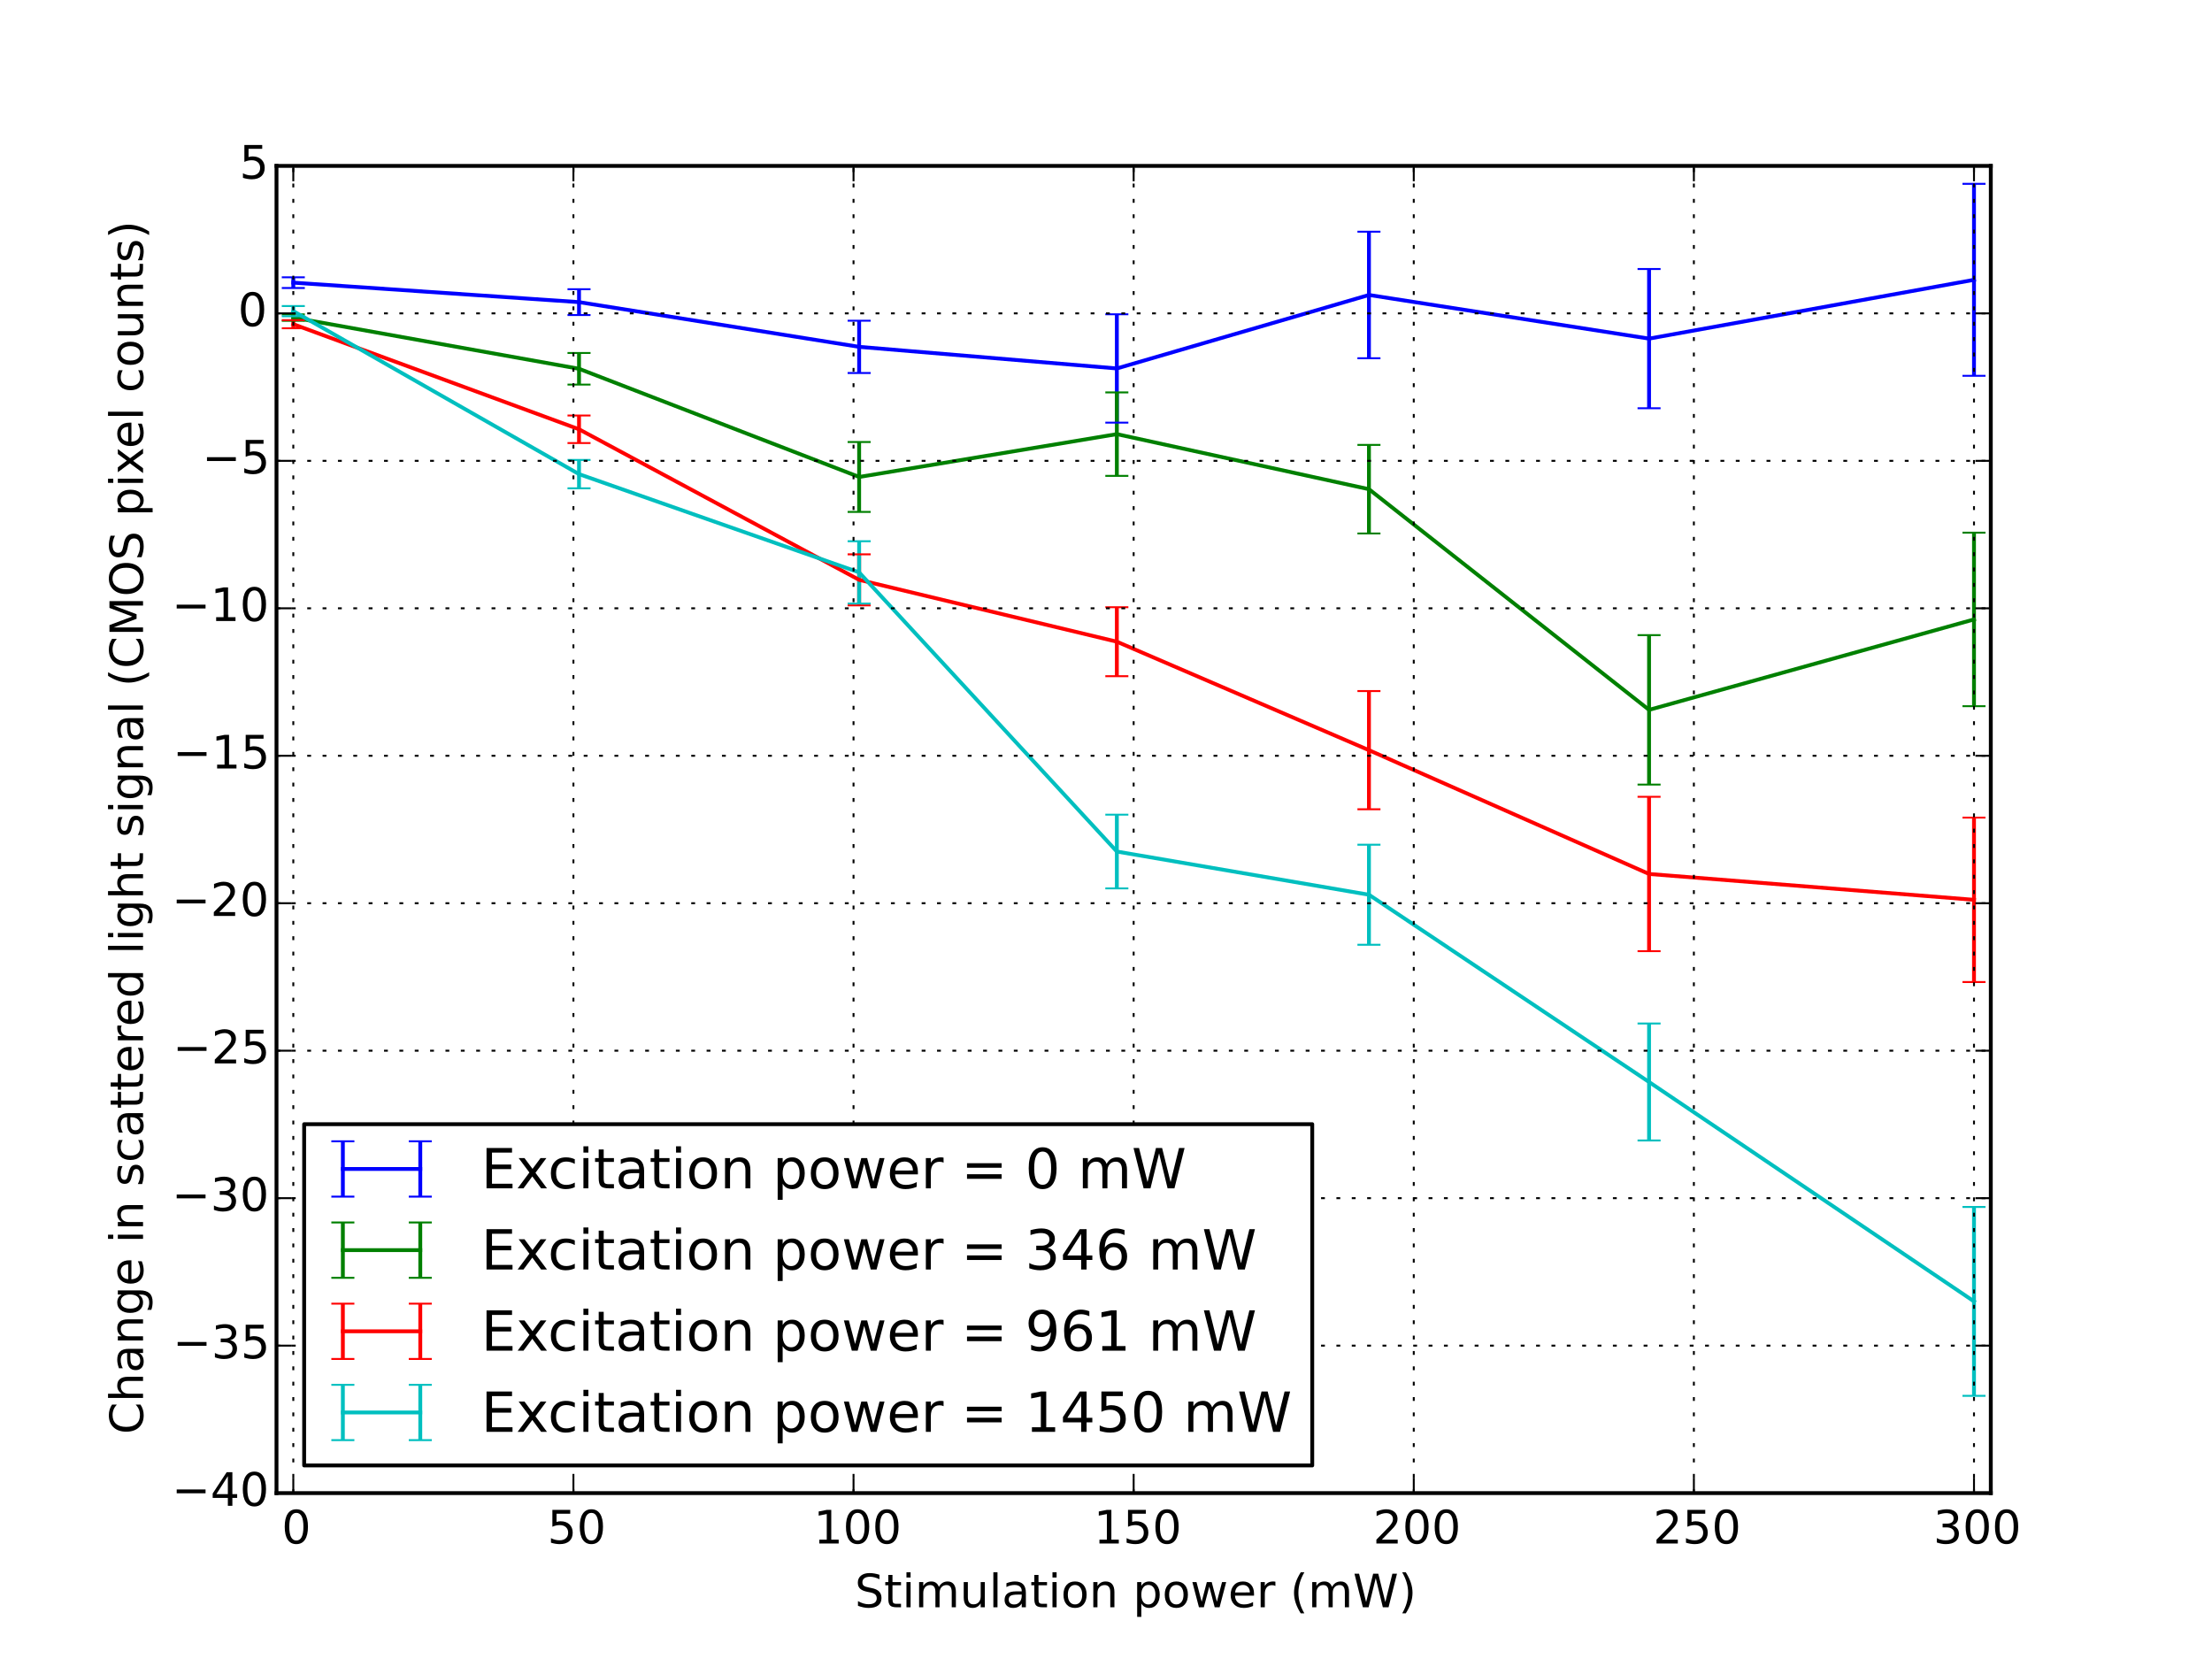 <?xml version="1.0" encoding="utf-8" standalone="no"?>
<!DOCTYPE svg PUBLIC "-//W3C//DTD SVG 1.1//EN"
  "http://www.w3.org/Graphics/SVG/1.1/DTD/svg11.dtd">
<!-- Created with matplotlib (http://matplotlib.org/) -->
<svg height="432pt" version="1.1" viewBox="0 0 576 432" width="576pt" xmlns="http://www.w3.org/2000/svg" xmlns:xlink="http://www.w3.org/1999/xlink">
 <defs>
  <style type="text/css">
*{stroke-linecap:butt;stroke-linejoin:round;}
  </style>
 </defs>
 <g id="figure_1">
  <g id="patch_1">
   <path d="
M0 432
L576 432
L576 0
L0 0
z
" style="fill:#ffffff;"/>
  </g>
  <g id="axes_1">
   <g id="patch_2">
    <path d="
M72 388.8
L518.4 388.8
L518.4 43.2
L72 43.2
z
" style="fill:#ffffff;"/>
   </g>
   <g id="LineCollection_1">
    <path clip-path="url(#p7ff5b81e1d)" d="
M76.376 74.998
L76.376 72.204" style="fill:none;stroke:#0000ff;"/>
    <path clip-path="url(#p7ff5b81e1d)" d="
M150.776 82.04
L150.776 75.311" style="fill:none;stroke:#0000ff;"/>
    <path clip-path="url(#p7ff5b81e1d)" d="
M223.718 97.126
L223.718 83.512" style="fill:none;stroke:#0000ff;"/>
    <path clip-path="url(#p7ff5b81e1d)" d="
M290.824 110.056
L290.824 81.835" style="fill:none;stroke:#0000ff;"/>
    <path clip-path="url(#p7ff5b81e1d)" d="
M356.471 93.286
L356.471 60.335" style="fill:none;stroke:#0000ff;"/>
    <path clip-path="url(#p7ff5b81e1d)" d="
M429.412 106.305
L429.412 70.049" style="fill:none;stroke:#0000ff;"/>
    <path clip-path="url(#p7ff5b81e1d)" d="
M514.024 97.858
L514.024 47.872" style="fill:none;stroke:#0000ff;"/>
   </g>
   <g id="LineCollection_2">
    <path clip-path="url(#p7ff5b81e1d)" d="
M76.376 83.54
L76.376 81.863" style="fill:none;stroke:#008000;"/>
    <path clip-path="url(#p7ff5b81e1d)" d="
M150.776 100.145
L150.776 91.913" style="fill:none;stroke:#008000;"/>
    <path clip-path="url(#p7ff5b81e1d)" d="
M223.718 133.301
L223.718 115.1" style="fill:none;stroke:#008000;"/>
    <path clip-path="url(#p7ff5b81e1d)" d="
M290.824 123.915
L290.824 102.181" style="fill:none;stroke:#008000;"/>
    <path clip-path="url(#p7ff5b81e1d)" d="
M356.471 138.914
L356.471 115.856" style="fill:none;stroke:#008000;"/>
    <path clip-path="url(#p7ff5b81e1d)" d="
M429.412 204.303
L429.412 165.39" style="fill:none;stroke:#008000;"/>
    <path clip-path="url(#p7ff5b81e1d)" d="
M514.024 183.891
L514.024 138.707" style="fill:none;stroke:#008000;"/>
   </g>
   <g id="LineCollection_3">
    <path clip-path="url(#p7ff5b81e1d)" d="
M76.376 85.479
L76.376 83.362" style="fill:none;stroke:#ff0000;"/>
    <path clip-path="url(#p7ff5b81e1d)" d="
M150.776 115.37
L150.776 108.198" style="fill:none;stroke:#ff0000;"/>
    <path clip-path="url(#p7ff5b81e1d)" d="
M223.718 157.641
L223.718 144.342" style="fill:none;stroke:#ff0000;"/>
    <path clip-path="url(#p7ff5b81e1d)" d="
M290.824 176.078
L290.824 158.116" style="fill:none;stroke:#ff0000;"/>
    <path clip-path="url(#p7ff5b81e1d)" d="
M356.471 210.736
L356.471 179.95" style="fill:none;stroke:#ff0000;"/>
    <path clip-path="url(#p7ff5b81e1d)" d="
M429.412 247.679
L429.412 207.485" style="fill:none;stroke:#ff0000;"/>
    <path clip-path="url(#p7ff5b81e1d)" d="
M514.024 255.718
L514.024 212.903" style="fill:none;stroke:#ff0000;"/>
   </g>
   <g id="LineCollection_4">
    <path clip-path="url(#p7ff5b81e1d)" d="
M76.376 82.35
L76.376 79.697" style="fill:none;stroke:#00bfbf;"/>
    <path clip-path="url(#p7ff5b81e1d)" d="
M150.776 127.157
L150.776 119.767" style="fill:none;stroke:#00bfbf;"/>
    <path clip-path="url(#p7ff5b81e1d)" d="
M223.718 157.166
L223.718 140.94" style="fill:none;stroke:#00bfbf;"/>
    <path clip-path="url(#p7ff5b81e1d)" d="
M290.824 231.34
L290.824 212.14" style="fill:none;stroke:#00bfbf;"/>
    <path clip-path="url(#p7ff5b81e1d)" d="
M356.471 246.015
L356.471 219.962" style="fill:none;stroke:#00bfbf;"/>
    <path clip-path="url(#p7ff5b81e1d)" d="
M429.412 296.977
L429.412 266.523" style="fill:none;stroke:#00bfbf;"/>
    <path clip-path="url(#p7ff5b81e1d)" d="
M514.024 363.469
L514.024 314.286" style="fill:none;stroke:#00bfbf;"/>
   </g>
   <g id="line2d_1">
    <defs>
     <path d="
M3 1.83697e-16
L-3 -1.83697e-16" id="m4a5567e584" style="stroke:#0000ff;stroke-width:0.5;"/>
    </defs>
    <g clip-path="url(#p7ff5b81e1d)">
     <use style="fill:#0000ff;stroke:#0000ff;stroke-width:0.5;" x="76.376" xlink:href="#m4a5567e584" y="74.997"/>
     <use style="fill:#0000ff;stroke:#0000ff;stroke-width:0.5;" x="150.776" xlink:href="#m4a5567e584" y="82.04"/>
     <use style="fill:#0000ff;stroke:#0000ff;stroke-width:0.5;" x="223.718" xlink:href="#m4a5567e584" y="97.127"/>
     <use style="fill:#0000ff;stroke:#0000ff;stroke-width:0.5;" x="290.824" xlink:href="#m4a5567e584" y="110.056"/>
     <use style="fill:#0000ff;stroke:#0000ff;stroke-width:0.5;" x="356.471" xlink:href="#m4a5567e584" y="93.286"/>
     <use style="fill:#0000ff;stroke:#0000ff;stroke-width:0.5;" x="429.412" xlink:href="#m4a5567e584" y="106.305"/>
     <use style="fill:#0000ff;stroke:#0000ff;stroke-width:0.5;" x="514.024" xlink:href="#m4a5567e584" y="97.858"/>
    </g>
   </g>
   <g id="line2d_2">
    <g clip-path="url(#p7ff5b81e1d)">
     <use style="fill:#0000ff;stroke:#0000ff;stroke-width:0.5;" x="76.376" xlink:href="#m4a5567e584" y="72.204"/>
     <use style="fill:#0000ff;stroke:#0000ff;stroke-width:0.5;" x="150.776" xlink:href="#m4a5567e584" y="75.311"/>
     <use style="fill:#0000ff;stroke:#0000ff;stroke-width:0.5;" x="223.718" xlink:href="#m4a5567e584" y="83.512"/>
     <use style="fill:#0000ff;stroke:#0000ff;stroke-width:0.5;" x="290.824" xlink:href="#m4a5567e584" y="81.835"/>
     <use style="fill:#0000ff;stroke:#0000ff;stroke-width:0.5;" x="356.471" xlink:href="#m4a5567e584" y="60.335"/>
     <use style="fill:#0000ff;stroke:#0000ff;stroke-width:0.5;" x="429.412" xlink:href="#m4a5567e584" y="70.049"/>
     <use style="fill:#0000ff;stroke:#0000ff;stroke-width:0.5;" x="514.024" xlink:href="#m4a5567e584" y="47.872"/>
    </g>
   </g>
   <g id="line2d_3">
    <path clip-path="url(#p7ff5b81e1d)" d="
M76.376 73.601
L150.776 78.675
L223.718 90.319
L290.824 95.945
L356.471 76.811
L429.412 88.177
L514.024 72.865" style="fill:none;stroke:#0000ff;stroke-linecap:square;"/>
   </g>
   <g id="line2d_4">
    <defs>
     <path d="
M3 1.83697e-16
L-3 -1.83697e-16" id="m37ea37557e" style="stroke:#008000;stroke-width:0.5;"/>
    </defs>
    <g clip-path="url(#p7ff5b81e1d)">
     <use style="fill:#008000;stroke:#008000;stroke-width:0.5;" x="76.376" xlink:href="#m37ea37557e" y="83.54"/>
     <use style="fill:#008000;stroke:#008000;stroke-width:0.5;" x="150.776" xlink:href="#m37ea37557e" y="100.145"/>
     <use style="fill:#008000;stroke:#008000;stroke-width:0.5;" x="223.718" xlink:href="#m37ea37557e" y="133.301"/>
     <use style="fill:#008000;stroke:#008000;stroke-width:0.5;" x="290.824" xlink:href="#m37ea37557e" y="123.915"/>
     <use style="fill:#008000;stroke:#008000;stroke-width:0.5;" x="356.471" xlink:href="#m37ea37557e" y="138.914"/>
     <use style="fill:#008000;stroke:#008000;stroke-width:0.5;" x="429.412" xlink:href="#m37ea37557e" y="204.303"/>
     <use style="fill:#008000;stroke:#008000;stroke-width:0.5;" x="514.024" xlink:href="#m37ea37557e" y="183.891"/>
    </g>
   </g>
   <g id="line2d_5">
    <g clip-path="url(#p7ff5b81e1d)">
     <use style="fill:#008000;stroke:#008000;stroke-width:0.5;" x="76.376" xlink:href="#m37ea37557e" y="81.863"/>
     <use style="fill:#008000;stroke:#008000;stroke-width:0.5;" x="150.776" xlink:href="#m37ea37557e" y="91.913"/>
     <use style="fill:#008000;stroke:#008000;stroke-width:0.5;" x="223.718" xlink:href="#m37ea37557e" y="115.1"/>
     <use style="fill:#008000;stroke:#008000;stroke-width:0.5;" x="290.824" xlink:href="#m37ea37557e" y="102.181"/>
     <use style="fill:#008000;stroke:#008000;stroke-width:0.5;" x="356.471" xlink:href="#m37ea37557e" y="115.856"/>
     <use style="fill:#008000;stroke:#008000;stroke-width:0.5;" x="429.412" xlink:href="#m37ea37557e" y="165.39"/>
     <use style="fill:#008000;stroke:#008000;stroke-width:0.5;" x="514.024" xlink:href="#m37ea37557e" y="138.707"/>
    </g>
   </g>
   <g id="line2d_6">
    <path clip-path="url(#p7ff5b81e1d)" d="
M76.376 82.702
L150.776 96.029
L223.718 124.2
L290.824 113.048
L356.471 127.385
L429.412 184.846
L514.024 161.299" style="fill:none;stroke:#008000;stroke-linecap:square;"/>
   </g>
   <g id="line2d_7">
    <defs>
     <path d="
M3 1.83697e-16
L-3 -1.83697e-16" id="m9d20f9b986" style="stroke:#ff0000;stroke-width:0.5;"/>
    </defs>
    <g clip-path="url(#p7ff5b81e1d)">
     <use style="fill:#ff0000;stroke:#ff0000;stroke-width:0.5;" x="76.376" xlink:href="#m9d20f9b986" y="85.479"/>
     <use style="fill:#ff0000;stroke:#ff0000;stroke-width:0.5;" x="150.776" xlink:href="#m9d20f9b986" y="115.37"/>
     <use style="fill:#ff0000;stroke:#ff0000;stroke-width:0.5;" x="223.718" xlink:href="#m9d20f9b986" y="157.641"/>
     <use style="fill:#ff0000;stroke:#ff0000;stroke-width:0.5;" x="290.824" xlink:href="#m9d20f9b986" y="176.078"/>
     <use style="fill:#ff0000;stroke:#ff0000;stroke-width:0.5;" x="356.471" xlink:href="#m9d20f9b986" y="210.736"/>
     <use style="fill:#ff0000;stroke:#ff0000;stroke-width:0.5;" x="429.412" xlink:href="#m9d20f9b986" y="247.679"/>
     <use style="fill:#ff0000;stroke:#ff0000;stroke-width:0.5;" x="514.024" xlink:href="#m9d20f9b986" y="255.718"/>
    </g>
   </g>
   <g id="line2d_8">
    <g clip-path="url(#p7ff5b81e1d)">
     <use style="fill:#ff0000;stroke:#ff0000;stroke-width:0.5;" x="76.376" xlink:href="#m9d20f9b986" y="83.362"/>
     <use style="fill:#ff0000;stroke:#ff0000;stroke-width:0.5;" x="150.776" xlink:href="#m9d20f9b986" y="108.198"/>
     <use style="fill:#ff0000;stroke:#ff0000;stroke-width:0.5;" x="223.718" xlink:href="#m9d20f9b986" y="144.342"/>
     <use style="fill:#ff0000;stroke:#ff0000;stroke-width:0.5;" x="290.824" xlink:href="#m9d20f9b986" y="158.116"/>
     <use style="fill:#ff0000;stroke:#ff0000;stroke-width:0.5;" x="356.471" xlink:href="#m9d20f9b986" y="179.95"/>
     <use style="fill:#ff0000;stroke:#ff0000;stroke-width:0.5;" x="429.412" xlink:href="#m9d20f9b986" y="207.485"/>
     <use style="fill:#ff0000;stroke:#ff0000;stroke-width:0.5;" x="514.024" xlink:href="#m9d20f9b986" y="212.903"/>
    </g>
   </g>
   <g id="line2d_9">
    <path clip-path="url(#p7ff5b81e1d)" d="
M76.376 84.421
L150.776 111.784
L223.718 150.992
L290.824 167.097
L356.471 195.343
L429.412 227.582
L514.024 234.311" style="fill:none;stroke:#ff0000;stroke-linecap:square;"/>
   </g>
   <g id="line2d_10">
    <defs>
     <path d="
M3 1.83697e-16
L-3 -1.83697e-16" id="m007f28af2a" style="stroke:#00bfbf;stroke-width:0.5;"/>
    </defs>
    <g clip-path="url(#p7ff5b81e1d)">
     <use style="fill:#00bfbf;stroke:#00bfbf;stroke-width:0.5;" x="76.376" xlink:href="#m007f28af2a" y="82.35"/>
     <use style="fill:#00bfbf;stroke:#00bfbf;stroke-width:0.5;" x="150.776" xlink:href="#m007f28af2a" y="127.157"/>
     <use style="fill:#00bfbf;stroke:#00bfbf;stroke-width:0.5;" x="223.718" xlink:href="#m007f28af2a" y="157.166"/>
     <use style="fill:#00bfbf;stroke:#00bfbf;stroke-width:0.5;" x="290.824" xlink:href="#m007f28af2a" y="231.34"/>
     <use style="fill:#00bfbf;stroke:#00bfbf;stroke-width:0.5;" x="356.471" xlink:href="#m007f28af2a" y="246.015"/>
     <use style="fill:#00bfbf;stroke:#00bfbf;stroke-width:0.5;" x="429.412" xlink:href="#m007f28af2a" y="296.977"/>
     <use style="fill:#00bfbf;stroke:#00bfbf;stroke-width:0.5;" x="514.024" xlink:href="#m007f28af2a" y="363.469"/>
    </g>
   </g>
   <g id="line2d_11">
    <g clip-path="url(#p7ff5b81e1d)">
     <use style="fill:#00bfbf;stroke:#00bfbf;stroke-width:0.5;" x="76.376" xlink:href="#m007f28af2a" y="79.697"/>
     <use style="fill:#00bfbf;stroke:#00bfbf;stroke-width:0.5;" x="150.776" xlink:href="#m007f28af2a" y="119.767"/>
     <use style="fill:#00bfbf;stroke:#00bfbf;stroke-width:0.5;" x="223.718" xlink:href="#m007f28af2a" y="140.94"/>
     <use style="fill:#00bfbf;stroke:#00bfbf;stroke-width:0.5;" x="290.824" xlink:href="#m007f28af2a" y="212.14"/>
     <use style="fill:#00bfbf;stroke:#00bfbf;stroke-width:0.5;" x="356.471" xlink:href="#m007f28af2a" y="219.962"/>
     <use style="fill:#00bfbf;stroke:#00bfbf;stroke-width:0.5;" x="429.412" xlink:href="#m007f28af2a" y="266.523"/>
     <use style="fill:#00bfbf;stroke:#00bfbf;stroke-width:0.5;" x="514.024" xlink:href="#m007f28af2a" y="314.286"/>
    </g>
   </g>
   <g id="line2d_12">
    <path clip-path="url(#p7ff5b81e1d)" d="
M76.376 81.023
L150.776 123.462
L223.718 149.053
L290.824 221.74
L356.471 232.988
L429.412 281.75
L514.024 338.877" style="fill:none;stroke:#00bfbf;stroke-linecap:square;"/>
   </g>
   <g id="patch_3">
    <path d="
M72 43.2
L518.4 43.2" style="fill:none;stroke:#000000;stroke-linecap:square;stroke-linejoin:miter;"/>
   </g>
   <g id="patch_4">
    <path d="
M518.4 388.8
L518.4 43.2" style="fill:none;stroke:#000000;stroke-linecap:square;stroke-linejoin:miter;"/>
   </g>
   <g id="patch_5">
    <path d="
M72 388.8
L72 43.2" style="fill:none;stroke:#000000;stroke-linecap:square;stroke-linejoin:miter;"/>
   </g>
   <g id="patch_6">
    <path d="
M72 388.8
L518.4 388.8" style="fill:none;stroke:#000000;stroke-linecap:square;stroke-linejoin:miter;"/>
   </g>
   <g id="matplotlib.axis_1">
    <g id="xtick_1">
     <g id="line2d_13">
      <path clip-path="url(#p7ff5b81e1d)" d="
M76.376 388.8
L76.376 43.2" style="fill:none;stroke:#000000;stroke-dasharray:1,3;stroke-dashoffset:0.0;stroke-width:0.5;"/>
     </g>
     <g id="line2d_14">
      <defs>
       <path d="
M0 0
L0 -4" id="mc7db9fdffb" style="stroke:#000000;stroke-width:0.5;"/>
      </defs>
      <g>
       <use style="stroke:#000000;stroke-width:0.5;" x="76.376" xlink:href="#mc7db9fdffb" y="388.8"/>
      </g>
     </g>
     <g id="line2d_15">
      <defs>
       <path d="
M0 0
L0 4" id="m5a7d422ac3" style="stroke:#000000;stroke-width:0.5;"/>
      </defs>
      <g>
       <use style="stroke:#000000;stroke-width:0.5;" x="76.376" xlink:href="#m5a7d422ac3" y="43.2"/>
      </g>
     </g>
     <g id="text_1">
      <!-- 0 -->
      <defs>
       <path d="
M31.781 66.406
Q24.172 66.406 20.328 58.906
Q16.5 51.422 16.5 36.375
Q16.5 21.391 20.328 13.891
Q24.172 6.391 31.781 6.391
Q39.453 6.391 43.281 13.891
Q47.125 21.391 47.125 36.375
Q47.125 51.422 43.281 58.906
Q39.453 66.406 31.781 66.406
M31.781 74.219
Q44.047 74.219 50.516 64.516
Q56.984 54.828 56.984 36.375
Q56.984 17.969 50.516 8.266
Q44.047 -1.422 31.781 -1.422
Q19.531 -1.422 13.062 8.266
Q6.594 17.969 6.594 36.375
Q6.594 54.828 13.062 64.516
Q19.531 74.219 31.781 74.219" id="BitstreamVeraSans-Roman-30"/>
      </defs>
      <g transform="translate(73.353 401.918)scale(0.12 -0.12)">
       <use xlink:href="#BitstreamVeraSans-Roman-30"/>
      </g>
     </g>
    </g>
    <g id="xtick_2">
     <g id="line2d_16">
      <path clip-path="url(#p7ff5b81e1d)" d="
M149.318 388.8
L149.318 43.2" style="fill:none;stroke:#000000;stroke-dasharray:1,3;stroke-dashoffset:0.0;stroke-width:0.5;"/>
     </g>
     <g id="line2d_17">
      <g>
       <use style="stroke:#000000;stroke-width:0.5;" x="149.318" xlink:href="#mc7db9fdffb" y="388.8"/>
      </g>
     </g>
     <g id="line2d_18">
      <g>
       <use style="stroke:#000000;stroke-width:0.5;" x="149.318" xlink:href="#m5a7d422ac3" y="43.2"/>
      </g>
     </g>
     <g id="text_2">
      <!-- 50 -->
      <defs>
       <path d="
M10.797 72.906
L49.516 72.906
L49.516 64.594
L19.828 64.594
L19.828 46.734
Q21.969 47.469 24.109 47.828
Q26.266 48.188 28.422 48.188
Q40.625 48.188 47.75 41.5
Q54.891 34.812 54.891 23.391
Q54.891 11.625 47.562 5.094
Q40.234 -1.422 26.906 -1.422
Q22.312 -1.422 17.547 -0.641
Q12.797 0.141 7.719 1.703
L7.719 11.625
Q12.109 9.234 16.797 8.062
Q21.484 6.891 26.703 6.891
Q35.156 6.891 40.078 11.328
Q45.016 15.766 45.016 23.391
Q45.016 31 40.078 35.438
Q35.156 39.891 26.703 39.891
Q22.75 39.891 18.812 39.016
Q14.891 38.141 10.797 36.281
z
" id="BitstreamVeraSans-Roman-35"/>
      </defs>
      <g transform="translate(142.544 401.918)scale(0.12 -0.12)">
       <use xlink:href="#BitstreamVeraSans-Roman-35"/>
       <use x="63.623" xlink:href="#BitstreamVeraSans-Roman-30"/>
      </g>
     </g>
    </g>
    <g id="xtick_3">
     <g id="line2d_19">
      <path clip-path="url(#p7ff5b81e1d)" d="
M222.259 388.8
L222.259 43.2" style="fill:none;stroke:#000000;stroke-dasharray:1,3;stroke-dashoffset:0.0;stroke-width:0.5;"/>
     </g>
     <g id="line2d_20">
      <g>
       <use style="stroke:#000000;stroke-width:0.5;" x="222.259" xlink:href="#mc7db9fdffb" y="388.8"/>
      </g>
     </g>
     <g id="line2d_21">
      <g>
       <use style="stroke:#000000;stroke-width:0.5;" x="222.259" xlink:href="#m5a7d422ac3" y="43.2"/>
      </g>
     </g>
     <g id="text_3">
      <!-- 100 -->
      <defs>
       <path d="
M12.406 8.297
L28.516 8.297
L28.516 63.922
L10.984 60.406
L10.984 69.391
L28.422 72.906
L38.281 72.906
L38.281 8.297
L54.391 8.297
L54.391 0
L12.406 0
z
" id="BitstreamVeraSans-Roman-31"/>
      </defs>
      <g transform="translate(211.864 401.918)scale(0.12 -0.12)">
       <use xlink:href="#BitstreamVeraSans-Roman-31"/>
       <use x="63.623" xlink:href="#BitstreamVeraSans-Roman-30"/>
       <use x="127.246" xlink:href="#BitstreamVeraSans-Roman-30"/>
      </g>
     </g>
    </g>
    <g id="xtick_4">
     <g id="line2d_22">
      <path clip-path="url(#p7ff5b81e1d)" d="
M295.2 388.8
L295.2 43.2" style="fill:none;stroke:#000000;stroke-dasharray:1,3;stroke-dashoffset:0.0;stroke-width:0.5;"/>
     </g>
     <g id="line2d_23">
      <g>
       <use style="stroke:#000000;stroke-width:0.5;" x="295.2" xlink:href="#mc7db9fdffb" y="388.8"/>
      </g>
     </g>
     <g id="line2d_24">
      <g>
       <use style="stroke:#000000;stroke-width:0.5;" x="295.2" xlink:href="#m5a7d422ac3" y="43.2"/>
      </g>
     </g>
     <g id="text_4">
      <!-- 150 -->
      <g transform="translate(284.805 401.918)scale(0.12 -0.12)">
       <use xlink:href="#BitstreamVeraSans-Roman-31"/>
       <use x="63.623" xlink:href="#BitstreamVeraSans-Roman-35"/>
       <use x="127.246" xlink:href="#BitstreamVeraSans-Roman-30"/>
      </g>
     </g>
    </g>
    <g id="xtick_5">
     <g id="line2d_25">
      <path clip-path="url(#p7ff5b81e1d)" d="
M368.141 388.8
L368.141 43.2" style="fill:none;stroke:#000000;stroke-dasharray:1,3;stroke-dashoffset:0.0;stroke-width:0.5;"/>
     </g>
     <g id="line2d_26">
      <g>
       <use style="stroke:#000000;stroke-width:0.5;" x="368.141" xlink:href="#mc7db9fdffb" y="388.8"/>
      </g>
     </g>
     <g id="line2d_27">
      <g>
       <use style="stroke:#000000;stroke-width:0.5;" x="368.141" xlink:href="#m5a7d422ac3" y="43.2"/>
      </g>
     </g>
     <g id="text_5">
      <!-- 200 -->
      <defs>
       <path d="
M19.188 8.297
L53.609 8.297
L53.609 0
L7.328 0
L7.328 8.297
Q12.938 14.109 22.625 23.891
Q32.328 33.688 34.812 36.531
Q39.547 41.844 41.422 45.531
Q43.312 49.219 43.312 52.781
Q43.312 58.594 39.234 62.25
Q35.156 65.922 28.609 65.922
Q23.969 65.922 18.812 64.312
Q13.672 62.703 7.812 59.422
L7.812 69.391
Q13.766 71.781 18.938 73
Q24.125 74.219 28.422 74.219
Q39.75 74.219 46.484 68.547
Q53.219 62.891 53.219 53.422
Q53.219 48.922 51.531 44.891
Q49.859 40.875 45.406 35.406
Q44.188 33.984 37.641 27.219
Q31.109 20.453 19.188 8.297" id="BitstreamVeraSans-Roman-32"/>
      </defs>
      <g transform="translate(357.527 401.918)scale(0.12 -0.12)">
       <use xlink:href="#BitstreamVeraSans-Roman-32"/>
       <use x="63.623" xlink:href="#BitstreamVeraSans-Roman-30"/>
       <use x="127.246" xlink:href="#BitstreamVeraSans-Roman-30"/>
      </g>
     </g>
    </g>
    <g id="xtick_6">
     <g id="line2d_28">
      <path clip-path="url(#p7ff5b81e1d)" d="
M441.082 388.8
L441.082 43.2" style="fill:none;stroke:#000000;stroke-dasharray:1,3;stroke-dashoffset:0.0;stroke-width:0.5;"/>
     </g>
     <g id="line2d_29">
      <g>
       <use style="stroke:#000000;stroke-width:0.5;" x="441.082" xlink:href="#mc7db9fdffb" y="388.8"/>
      </g>
     </g>
     <g id="line2d_30">
      <g>
       <use style="stroke:#000000;stroke-width:0.5;" x="441.082" xlink:href="#m5a7d422ac3" y="43.2"/>
      </g>
     </g>
     <g id="text_6">
      <!-- 250 -->
      <g transform="translate(430.468 401.918)scale(0.12 -0.12)">
       <use xlink:href="#BitstreamVeraSans-Roman-32"/>
       <use x="63.623" xlink:href="#BitstreamVeraSans-Roman-35"/>
       <use x="127.246" xlink:href="#BitstreamVeraSans-Roman-30"/>
      </g>
     </g>
    </g>
    <g id="xtick_7">
     <g id="line2d_31">
      <path clip-path="url(#p7ff5b81e1d)" d="
M514.024 388.8
L514.024 43.2" style="fill:none;stroke:#000000;stroke-dasharray:1,3;stroke-dashoffset:0.0;stroke-width:0.5;"/>
     </g>
     <g id="line2d_32">
      <g>
       <use style="stroke:#000000;stroke-width:0.5;" x="514.024" xlink:href="#mc7db9fdffb" y="388.8"/>
      </g>
     </g>
     <g id="line2d_33">
      <g>
       <use style="stroke:#000000;stroke-width:0.5;" x="514.024" xlink:href="#m5a7d422ac3" y="43.2"/>
      </g>
     </g>
     <g id="text_7">
      <!-- 300 -->
      <defs>
       <path d="
M40.578 39.312
Q47.656 37.797 51.625 33
Q55.609 28.219 55.609 21.188
Q55.609 10.406 48.188 4.484
Q40.766 -1.422 27.094 -1.422
Q22.516 -1.422 17.656 -0.516
Q12.797 0.391 7.625 2.203
L7.625 11.719
Q11.719 9.328 16.594 8.109
Q21.484 6.891 26.812 6.891
Q36.078 6.891 40.938 10.547
Q45.797 14.203 45.797 21.188
Q45.797 27.641 41.281 31.266
Q36.766 34.906 28.719 34.906
L20.219 34.906
L20.219 43.016
L29.109 43.016
Q36.375 43.016 40.234 45.922
Q44.094 48.828 44.094 54.297
Q44.094 59.906 40.109 62.906
Q36.141 65.922 28.719 65.922
Q24.656 65.922 20.016 65.031
Q15.375 64.156 9.812 62.312
L9.812 71.094
Q15.438 72.656 20.344 73.438
Q25.25 74.219 29.594 74.219
Q40.828 74.219 47.359 69.109
Q53.906 64.016 53.906 55.328
Q53.906 49.266 50.438 45.094
Q46.969 40.922 40.578 39.312" id="BitstreamVeraSans-Roman-33"/>
      </defs>
      <g transform="translate(503.427 401.918)scale(0.12 -0.12)">
       <use xlink:href="#BitstreamVeraSans-Roman-33"/>
       <use x="63.623" xlink:href="#BitstreamVeraSans-Roman-30"/>
       <use x="127.246" xlink:href="#BitstreamVeraSans-Roman-30"/>
      </g>
     </g>
    </g>
    <g id="text_8">
     <!-- Stimulation power (mW) -->
     <defs>
      <path d="
M31 75.875
Q24.469 64.656 21.281 53.656
Q18.109 42.672 18.109 31.391
Q18.109 20.125 21.312 9.062
Q24.516 -2 31 -13.188
L23.188 -13.188
Q15.875 -1.703 12.234 9.375
Q8.594 20.453 8.594 31.391
Q8.594 42.281 12.203 53.312
Q15.828 64.359 23.188 75.875
z
" id="BitstreamVeraSans-Roman-28"/>
      <path d="
M8.016 75.875
L15.828 75.875
Q23.141 64.359 26.781 53.312
Q30.422 42.281 30.422 31.391
Q30.422 20.453 26.781 9.375
Q23.141 -1.703 15.828 -13.188
L8.016 -13.188
Q14.5 -2 17.703 9.062
Q20.906 20.125 20.906 31.391
Q20.906 42.672 17.703 53.656
Q14.5 64.656 8.016 75.875" id="BitstreamVeraSans-Roman-29"/>
      <path d="
M53.516 70.516
L53.516 60.891
Q47.906 63.578 42.922 64.891
Q37.938 66.219 33.297 66.219
Q25.25 66.219 20.875 63.094
Q16.5 59.969 16.5 54.203
Q16.5 49.359 19.406 46.891
Q22.312 44.438 30.422 42.922
L36.375 41.703
Q47.406 39.594 52.656 34.297
Q57.906 29 57.906 20.125
Q57.906 9.516 50.797 4.047
Q43.703 -1.422 29.984 -1.422
Q24.812 -1.422 18.969 -0.25
Q13.141 0.922 6.891 3.219
L6.891 13.375
Q12.891 10.016 18.656 8.297
Q24.422 6.594 29.984 6.594
Q38.422 6.594 43.016 9.906
Q47.609 13.234 47.609 19.391
Q47.609 24.75 44.312 27.781
Q41.016 30.812 33.5 32.328
L27.484 33.5
Q16.453 35.688 11.516 40.375
Q6.594 45.062 6.594 53.422
Q6.594 63.094 13.406 68.656
Q20.219 74.219 32.172 74.219
Q37.312 74.219 42.625 73.281
Q47.953 72.359 53.516 70.516" id="BitstreamVeraSans-Roman-53"/>
      <path d="
M9.422 75.984
L18.406 75.984
L18.406 0
L9.422 0
z
" id="BitstreamVeraSans-Roman-6c"/>
      <path d="
M8.5 21.578
L8.5 54.688
L17.484 54.688
L17.484 21.922
Q17.484 14.156 20.5 10.266
Q23.531 6.391 29.594 6.391
Q36.859 6.391 41.078 11.031
Q45.312 15.672 45.312 23.688
L45.312 54.688
L54.297 54.688
L54.297 0
L45.312 0
L45.312 8.406
Q42.047 3.422 37.719 1
Q33.406 -1.422 27.688 -1.422
Q18.266 -1.422 13.375 4.438
Q8.5 10.297 8.5 21.578" id="BitstreamVeraSans-Roman-75"/>
      <path d="
M9.422 54.688
L18.406 54.688
L18.406 0
L9.422 0
z

M9.422 75.984
L18.406 75.984
L18.406 64.594
L9.422 64.594
z
" id="BitstreamVeraSans-Roman-69"/>
      <path d="
M18.312 70.219
L18.312 54.688
L36.812 54.688
L36.812 47.703
L18.312 47.703
L18.312 18.016
Q18.312 11.328 20.141 9.422
Q21.969 7.516 27.594 7.516
L36.812 7.516
L36.812 0
L27.594 0
Q17.188 0 13.234 3.875
Q9.281 7.766 9.281 18.016
L9.281 47.703
L2.688 47.703
L2.688 54.688
L9.281 54.688
L9.281 70.219
z
" id="BitstreamVeraSans-Roman-74"/>
      <path d="
M4.203 54.688
L13.188 54.688
L24.422 12.016
L35.594 54.688
L46.188 54.688
L57.422 12.016
L68.609 54.688
L77.594 54.688
L63.281 0
L52.688 0
L40.922 44.828
L29.109 0
L18.5 0
z
" id="BitstreamVeraSans-Roman-77"/>
      <path d="
M41.109 46.297
Q39.594 47.172 37.812 47.578
Q36.031 48 33.891 48
Q26.266 48 22.188 43.047
Q18.109 38.094 18.109 28.812
L18.109 0
L9.078 0
L9.078 54.688
L18.109 54.688
L18.109 46.188
Q20.953 51.172 25.484 53.578
Q30.031 56 36.531 56
Q37.453 56 38.578 55.875
Q39.703 55.766 41.062 55.516
z
" id="BitstreamVeraSans-Roman-72"/>
      <path d="
M30.609 48.391
Q23.391 48.391 19.188 42.75
Q14.984 37.109 14.984 27.297
Q14.984 17.484 19.156 11.844
Q23.344 6.203 30.609 6.203
Q37.797 6.203 41.984 11.859
Q46.188 17.531 46.188 27.297
Q46.188 37.016 41.984 42.703
Q37.797 48.391 30.609 48.391
M30.609 56
Q42.328 56 49.016 48.375
Q55.719 40.766 55.719 27.297
Q55.719 13.875 49.016 6.219
Q42.328 -1.422 30.609 -1.422
Q18.844 -1.422 12.172 6.219
Q5.516 13.875 5.516 27.297
Q5.516 40.766 12.172 48.375
Q18.844 56 30.609 56" id="BitstreamVeraSans-Roman-6f"/>
      <path id="BitstreamVeraSans-Roman-20"/>
      <path d="
M52 44.188
Q55.375 50.25 60.062 53.125
Q64.75 56 71.094 56
Q79.641 56 84.281 50.016
Q88.922 44.047 88.922 33.016
L88.922 0
L79.891 0
L79.891 32.719
Q79.891 40.578 77.094 44.375
Q74.312 48.188 68.609 48.188
Q61.625 48.188 57.562 43.547
Q53.516 38.922 53.516 30.906
L53.516 0
L44.484 0
L44.484 32.719
Q44.484 40.625 41.703 44.406
Q38.922 48.188 33.109 48.188
Q26.219 48.188 22.156 43.531
Q18.109 38.875 18.109 30.906
L18.109 0
L9.078 0
L9.078 54.688
L18.109 54.688
L18.109 46.188
Q21.188 51.219 25.484 53.609
Q29.781 56 35.688 56
Q41.656 56 45.828 52.969
Q50 49.953 52 44.188" id="BitstreamVeraSans-Roman-6d"/>
      <path d="
M56.203 29.594
L56.203 25.203
L14.891 25.203
Q15.484 15.922 20.484 11.062
Q25.484 6.203 34.422 6.203
Q39.594 6.203 44.453 7.469
Q49.312 8.734 54.109 11.281
L54.109 2.781
Q49.266 0.734 44.188 -0.344
Q39.109 -1.422 33.891 -1.422
Q20.797 -1.422 13.156 6.188
Q5.516 13.812 5.516 26.812
Q5.516 40.234 12.766 48.109
Q20.016 56 32.328 56
Q43.359 56 49.781 48.891
Q56.203 41.797 56.203 29.594
M47.219 32.234
Q47.125 39.594 43.094 43.984
Q39.062 48.391 32.422 48.391
Q24.906 48.391 20.391 44.141
Q15.875 39.891 15.188 32.172
z
" id="BitstreamVeraSans-Roman-65"/>
      <path d="
M34.281 27.484
Q23.391 27.484 19.188 25
Q14.984 22.516 14.984 16.5
Q14.984 11.719 18.141 8.906
Q21.297 6.109 26.703 6.109
Q34.188 6.109 38.703 11.406
Q43.219 16.703 43.219 25.484
L43.219 27.484
z

M52.203 31.203
L52.203 0
L43.219 0
L43.219 8.297
Q40.141 3.328 35.547 0.953
Q30.953 -1.422 24.312 -1.422
Q15.922 -1.422 10.953 3.297
Q6 8.016 6 15.922
Q6 25.141 12.172 29.828
Q18.359 34.516 30.609 34.516
L43.219 34.516
L43.219 35.406
Q43.219 41.609 39.141 45
Q35.062 48.391 27.688 48.391
Q23 48.391 18.547 47.266
Q14.109 46.141 10.016 43.891
L10.016 52.203
Q14.938 54.109 19.578 55.047
Q24.219 56 28.609 56
Q40.484 56 46.344 49.844
Q52.203 43.703 52.203 31.203" id="BitstreamVeraSans-Roman-61"/>
      <path d="
M18.109 8.203
L18.109 -20.797
L9.078 -20.797
L9.078 54.688
L18.109 54.688
L18.109 46.391
Q20.953 51.266 25.266 53.625
Q29.594 56 35.594 56
Q45.562 56 51.781 48.094
Q58.016 40.188 58.016 27.297
Q58.016 14.406 51.781 6.484
Q45.562 -1.422 35.594 -1.422
Q29.594 -1.422 25.266 0.953
Q20.953 3.328 18.109 8.203
M48.688 27.297
Q48.688 37.203 44.609 42.844
Q40.531 48.484 33.406 48.484
Q26.266 48.484 22.188 42.844
Q18.109 37.203 18.109 27.297
Q18.109 17.391 22.188 11.75
Q26.266 6.109 33.406 6.109
Q40.531 6.109 44.609 11.75
Q48.688 17.391 48.688 27.297" id="BitstreamVeraSans-Roman-70"/>
      <path d="
M54.891 33.016
L54.891 0
L45.906 0
L45.906 32.719
Q45.906 40.484 42.875 44.328
Q39.844 48.188 33.797 48.188
Q26.516 48.188 22.312 43.547
Q18.109 38.922 18.109 30.906
L18.109 0
L9.078 0
L9.078 54.688
L18.109 54.688
L18.109 46.188
Q21.344 51.125 25.703 53.562
Q30.078 56 35.797 56
Q45.219 56 50.047 50.172
Q54.891 44.344 54.891 33.016" id="BitstreamVeraSans-Roman-6e"/>
      <path d="
M3.328 72.906
L13.281 72.906
L28.609 11.281
L43.891 72.906
L54.984 72.906
L70.312 11.281
L85.594 72.906
L95.609 72.906
L77.297 0
L64.891 0
L49.516 63.281
L33.984 0
L21.578 0
z
" id="BitstreamVeraSans-Roman-57"/>
     </defs>
     <g transform="translate(222.586 418.532)scale(0.12 -0.12)">
      <use xlink:href="#BitstreamVeraSans-Roman-53"/>
      <use x="63.477" xlink:href="#BitstreamVeraSans-Roman-74"/>
      <use x="102.686" xlink:href="#BitstreamVeraSans-Roman-69"/>
      <use x="130.469" xlink:href="#BitstreamVeraSans-Roman-6d"/>
      <use x="227.881" xlink:href="#BitstreamVeraSans-Roman-75"/>
      <use x="291.26" xlink:href="#BitstreamVeraSans-Roman-6c"/>
      <use x="319.043" xlink:href="#BitstreamVeraSans-Roman-61"/>
      <use x="380.322" xlink:href="#BitstreamVeraSans-Roman-74"/>
      <use x="419.531" xlink:href="#BitstreamVeraSans-Roman-69"/>
      <use x="447.314" xlink:href="#BitstreamVeraSans-Roman-6f"/>
      <use x="508.496" xlink:href="#BitstreamVeraSans-Roman-6e"/>
      <use x="571.875" xlink:href="#BitstreamVeraSans-Roman-20"/>
      <use x="603.662" xlink:href="#BitstreamVeraSans-Roman-70"/>
      <use x="667.139" xlink:href="#BitstreamVeraSans-Roman-6f"/>
      <use x="728.32" xlink:href="#BitstreamVeraSans-Roman-77"/>
      <use x="810.107" xlink:href="#BitstreamVeraSans-Roman-65"/>
      <use x="871.631" xlink:href="#BitstreamVeraSans-Roman-72"/>
      <use x="912.744" xlink:href="#BitstreamVeraSans-Roman-20"/>
      <use x="944.531" xlink:href="#BitstreamVeraSans-Roman-28"/>
      <use x="983.545" xlink:href="#BitstreamVeraSans-Roman-6d"/>
      <use x="1080.957" xlink:href="#BitstreamVeraSans-Roman-57"/>
      <use x="1179.834" xlink:href="#BitstreamVeraSans-Roman-29"/>
     </g>
    </g>
   </g>
   <g id="matplotlib.axis_2">
    <g id="ytick_1">
     <g id="line2d_34">
      <path clip-path="url(#p7ff5b81e1d)" d="
M72 388.8
L518.4 388.8" style="fill:none;stroke:#000000;stroke-dasharray:1,3;stroke-dashoffset:0.0;stroke-width:0.5;"/>
     </g>
     <g id="line2d_35">
      <defs>
       <path d="
M0 0
L4 0" id="md7965d1ba0" style="stroke:#000000;stroke-width:0.5;"/>
      </defs>
      <g>
       <use style="stroke:#000000;stroke-width:0.5;" x="72.0" xlink:href="#md7965d1ba0" y="388.8"/>
      </g>
     </g>
     <g id="line2d_36">
      <defs>
       <path d="
M0 0
L-4 0" id="md9a1c1a7cd" style="stroke:#000000;stroke-width:0.5;"/>
      </defs>
      <g>
       <use style="stroke:#000000;stroke-width:0.5;" x="518.4" xlink:href="#md9a1c1a7cd" y="388.8"/>
      </g>
     </g>
     <g id="text_9">
      <!-- −40 -->
      <defs>
       <path d="
M10.594 35.5
L73.188 35.5
L73.188 27.203
L10.594 27.203
z
" id="BitstreamVeraSans-Roman-2212"/>
       <path d="
M37.797 64.312
L12.891 25.391
L37.797 25.391
z

M35.203 72.906
L47.609 72.906
L47.609 25.391
L58.016 25.391
L58.016 17.188
L47.609 17.188
L47.609 0
L37.797 0
L37.797 17.188
L4.891 17.188
L4.891 26.703
z
" id="BitstreamVeraSans-Roman-34"/>
      </defs>
      <g transform="translate(44.742 392.111)scale(0.12 -0.12)">
       <use xlink:href="#BitstreamVeraSans-Roman-2212"/>
       <use x="83.789" xlink:href="#BitstreamVeraSans-Roman-34"/>
       <use x="147.412" xlink:href="#BitstreamVeraSans-Roman-30"/>
      </g>
     </g>
    </g>
    <g id="ytick_2">
     <g id="line2d_37">
      <path clip-path="url(#p7ff5b81e1d)" d="
M72 350.4
L518.4 350.4" style="fill:none;stroke:#000000;stroke-dasharray:1,3;stroke-dashoffset:0.0;stroke-width:0.5;"/>
     </g>
     <g id="line2d_38">
      <g>
       <use style="stroke:#000000;stroke-width:0.5;" x="72.0" xlink:href="#md7965d1ba0" y="350.4"/>
      </g>
     </g>
     <g id="line2d_39">
      <g>
       <use style="stroke:#000000;stroke-width:0.5;" x="518.4" xlink:href="#md9a1c1a7cd" y="350.4"/>
      </g>
     </g>
     <g id="text_10">
      <!-- −35 -->
      <g transform="translate(44.994 353.711)scale(0.12 -0.12)">
       <use xlink:href="#BitstreamVeraSans-Roman-2212"/>
       <use x="83.789" xlink:href="#BitstreamVeraSans-Roman-33"/>
       <use x="147.412" xlink:href="#BitstreamVeraSans-Roman-35"/>
      </g>
     </g>
    </g>
    <g id="ytick_3">
     <g id="line2d_40">
      <path clip-path="url(#p7ff5b81e1d)" d="
M72 312
L518.4 312" style="fill:none;stroke:#000000;stroke-dasharray:1,3;stroke-dashoffset:0.0;stroke-width:0.5;"/>
     </g>
     <g id="line2d_41">
      <g>
       <use style="stroke:#000000;stroke-width:0.5;" x="72.0" xlink:href="#md7965d1ba0" y="312.0"/>
      </g>
     </g>
     <g id="line2d_42">
      <g>
       <use style="stroke:#000000;stroke-width:0.5;" x="518.4" xlink:href="#md9a1c1a7cd" y="312.0"/>
      </g>
     </g>
     <g id="text_11">
      <!-- −30 -->
      <g transform="translate(44.742 315.311)scale(0.12 -0.12)">
       <use xlink:href="#BitstreamVeraSans-Roman-2212"/>
       <use x="83.789" xlink:href="#BitstreamVeraSans-Roman-33"/>
       <use x="147.412" xlink:href="#BitstreamVeraSans-Roman-30"/>
      </g>
     </g>
    </g>
    <g id="ytick_4">
     <g id="line2d_43">
      <path clip-path="url(#p7ff5b81e1d)" d="
M72 273.6
L518.4 273.6" style="fill:none;stroke:#000000;stroke-dasharray:1,3;stroke-dashoffset:0.0;stroke-width:0.5;"/>
     </g>
     <g id="line2d_44">
      <g>
       <use style="stroke:#000000;stroke-width:0.5;" x="72.0" xlink:href="#md7965d1ba0" y="273.6"/>
      </g>
     </g>
     <g id="line2d_45">
      <g>
       <use style="stroke:#000000;stroke-width:0.5;" x="518.4" xlink:href="#md9a1c1a7cd" y="273.6"/>
      </g>
     </g>
     <g id="text_12">
      <!-- −25 -->
      <g transform="translate(44.994 276.911)scale(0.12 -0.12)">
       <use xlink:href="#BitstreamVeraSans-Roman-2212"/>
       <use x="83.789" xlink:href="#BitstreamVeraSans-Roman-32"/>
       <use x="147.412" xlink:href="#BitstreamVeraSans-Roman-35"/>
      </g>
     </g>
    </g>
    <g id="ytick_5">
     <g id="line2d_46">
      <path clip-path="url(#p7ff5b81e1d)" d="
M72 235.2
L518.4 235.2" style="fill:none;stroke:#000000;stroke-dasharray:1,3;stroke-dashoffset:0.0;stroke-width:0.5;"/>
     </g>
     <g id="line2d_47">
      <g>
       <use style="stroke:#000000;stroke-width:0.5;" x="72.0" xlink:href="#md7965d1ba0" y="235.2"/>
      </g>
     </g>
     <g id="line2d_48">
      <g>
       <use style="stroke:#000000;stroke-width:0.5;" x="518.4" xlink:href="#md9a1c1a7cd" y="235.2"/>
      </g>
     </g>
     <g id="text_13">
      <!-- −20 -->
      <g transform="translate(44.742 238.511)scale(0.12 -0.12)">
       <use xlink:href="#BitstreamVeraSans-Roman-2212"/>
       <use x="83.789" xlink:href="#BitstreamVeraSans-Roman-32"/>
       <use x="147.412" xlink:href="#BitstreamVeraSans-Roman-30"/>
      </g>
     </g>
    </g>
    <g id="ytick_6">
     <g id="line2d_49">
      <path clip-path="url(#p7ff5b81e1d)" d="
M72 196.8
L518.4 196.8" style="fill:none;stroke:#000000;stroke-dasharray:1,3;stroke-dashoffset:0.0;stroke-width:0.5;"/>
     </g>
     <g id="line2d_50">
      <g>
       <use style="stroke:#000000;stroke-width:0.5;" x="72.0" xlink:href="#md7965d1ba0" y="196.8"/>
      </g>
     </g>
     <g id="line2d_51">
      <g>
       <use style="stroke:#000000;stroke-width:0.5;" x="518.4" xlink:href="#md9a1c1a7cd" y="196.8"/>
      </g>
     </g>
     <g id="text_14">
      <!-- −15 -->
      <g transform="translate(44.994 200.111)scale(0.12 -0.12)">
       <use xlink:href="#BitstreamVeraSans-Roman-2212"/>
       <use x="83.789" xlink:href="#BitstreamVeraSans-Roman-31"/>
       <use x="147.412" xlink:href="#BitstreamVeraSans-Roman-35"/>
      </g>
     </g>
    </g>
    <g id="ytick_7">
     <g id="line2d_52">
      <path clip-path="url(#p7ff5b81e1d)" d="
M72 158.4
L518.4 158.4" style="fill:none;stroke:#000000;stroke-dasharray:1,3;stroke-dashoffset:0.0;stroke-width:0.5;"/>
     </g>
     <g id="line2d_53">
      <g>
       <use style="stroke:#000000;stroke-width:0.5;" x="72.0" xlink:href="#md7965d1ba0" y="158.4"/>
      </g>
     </g>
     <g id="line2d_54">
      <g>
       <use style="stroke:#000000;stroke-width:0.5;" x="518.4" xlink:href="#md9a1c1a7cd" y="158.4"/>
      </g>
     </g>
     <g id="text_15">
      <!-- −10 -->
      <g transform="translate(44.742 161.711)scale(0.12 -0.12)">
       <use xlink:href="#BitstreamVeraSans-Roman-2212"/>
       <use x="83.789" xlink:href="#BitstreamVeraSans-Roman-31"/>
       <use x="147.412" xlink:href="#BitstreamVeraSans-Roman-30"/>
      </g>
     </g>
    </g>
    <g id="ytick_8">
     <g id="line2d_55">
      <path clip-path="url(#p7ff5b81e1d)" d="
M72 120
L518.4 120" style="fill:none;stroke:#000000;stroke-dasharray:1,3;stroke-dashoffset:0.0;stroke-width:0.5;"/>
     </g>
     <g id="line2d_56">
      <g>
       <use style="stroke:#000000;stroke-width:0.5;" x="72.0" xlink:href="#md7965d1ba0" y="120.0"/>
      </g>
     </g>
     <g id="line2d_57">
      <g>
       <use style="stroke:#000000;stroke-width:0.5;" x="518.4" xlink:href="#md9a1c1a7cd" y="120.0"/>
      </g>
     </g>
     <g id="text_16">
      <!-- −5 -->
      <g transform="translate(52.629 123.311)scale(0.12 -0.12)">
       <use xlink:href="#BitstreamVeraSans-Roman-2212"/>
       <use x="83.789" xlink:href="#BitstreamVeraSans-Roman-35"/>
      </g>
     </g>
    </g>
    <g id="ytick_9">
     <g id="line2d_58">
      <path clip-path="url(#p7ff5b81e1d)" d="
M72 81.6
L518.4 81.6" style="fill:none;stroke:#000000;stroke-dasharray:1,3;stroke-dashoffset:0.0;stroke-width:0.5;"/>
     </g>
     <g id="line2d_59">
      <g>
       <use style="stroke:#000000;stroke-width:0.5;" x="72.0" xlink:href="#md7965d1ba0" y="81.6"/>
      </g>
     </g>
     <g id="line2d_60">
      <g>
       <use style="stroke:#000000;stroke-width:0.5;" x="518.4" xlink:href="#md9a1c1a7cd" y="81.6"/>
      </g>
     </g>
     <g id="text_17">
      <!-- 0 -->
      <g transform="translate(61.953 84.911)scale(0.12 -0.12)">
       <use xlink:href="#BitstreamVeraSans-Roman-30"/>
      </g>
     </g>
    </g>
    <g id="ytick_10">
     <g id="line2d_61">
      <path clip-path="url(#p7ff5b81e1d)" d="
M72 43.2
L518.4 43.2" style="fill:none;stroke:#000000;stroke-dasharray:1,3;stroke-dashoffset:0.0;stroke-width:0.5;"/>
     </g>
     <g id="line2d_62">
      <g>
       <use style="stroke:#000000;stroke-width:0.5;" x="72.0" xlink:href="#md7965d1ba0" y="43.2"/>
      </g>
     </g>
     <g id="line2d_63">
      <g>
       <use style="stroke:#000000;stroke-width:0.5;" x="518.4" xlink:href="#md9a1c1a7cd" y="43.2"/>
      </g>
     </g>
     <g id="text_18">
      <!-- 5 -->
      <g transform="translate(62.339 46.511)scale(0.12 -0.12)">
       <use xlink:href="#BitstreamVeraSans-Roman-35"/>
      </g>
     </g>
    </g>
    <g id="text_19">
     <!-- Change in scattered light signal (CMOS pixel counts) -->
     <defs>
      <path d="
M64.406 67.281
L64.406 56.891
Q59.422 61.531 53.781 63.812
Q48.141 66.109 41.797 66.109
Q29.297 66.109 22.656 58.469
Q16.016 50.828 16.016 36.375
Q16.016 21.969 22.656 14.328
Q29.297 6.688 41.797 6.688
Q48.141 6.688 53.781 8.984
Q59.422 11.281 64.406 15.922
L64.406 5.609
Q59.234 2.094 53.438 0.328
Q47.656 -1.422 41.219 -1.422
Q24.656 -1.422 15.125 8.703
Q5.609 18.844 5.609 36.375
Q5.609 53.953 15.125 64.078
Q24.656 74.219 41.219 74.219
Q47.75 74.219 53.531 72.484
Q59.328 70.75 64.406 67.281" id="BitstreamVeraSans-Roman-43"/>
      <path d="
M9.812 72.906
L24.516 72.906
L43.109 23.297
L61.812 72.906
L76.516 72.906
L76.516 0
L66.891 0
L66.891 64.016
L48.094 14.016
L38.188 14.016
L19.391 64.016
L19.391 0
L9.812 0
z
" id="BitstreamVeraSans-Roman-4d"/>
      <path d="
M45.406 27.984
Q45.406 37.75 41.375 43.109
Q37.359 48.484 30.078 48.484
Q22.859 48.484 18.828 43.109
Q14.797 37.75 14.797 27.984
Q14.797 18.266 18.828 12.891
Q22.859 7.516 30.078 7.516
Q37.359 7.516 41.375 12.891
Q45.406 18.266 45.406 27.984
M54.391 6.781
Q54.391 -7.172 48.188 -13.984
Q42 -20.797 29.203 -20.797
Q24.469 -20.797 20.266 -20.094
Q16.062 -19.391 12.109 -17.922
L12.109 -9.188
Q16.062 -11.328 19.922 -12.344
Q23.781 -13.375 27.781 -13.375
Q36.625 -13.375 41.016 -8.766
Q45.406 -4.156 45.406 5.172
L45.406 9.625
Q42.625 4.781 38.281 2.391
Q33.938 0 27.875 0
Q17.828 0 11.672 7.656
Q5.516 15.328 5.516 27.984
Q5.516 40.672 11.672 48.328
Q17.828 56 27.875 56
Q33.938 56 38.281 53.609
Q42.625 51.219 45.406 46.391
L45.406 54.688
L54.391 54.688
z
" id="BitstreamVeraSans-Roman-67"/>
      <path d="
M39.406 66.219
Q28.656 66.219 22.328 58.203
Q16.016 50.203 16.016 36.375
Q16.016 22.609 22.328 14.594
Q28.656 6.594 39.406 6.594
Q50.141 6.594 56.422 14.594
Q62.703 22.609 62.703 36.375
Q62.703 50.203 56.422 58.203
Q50.141 66.219 39.406 66.219
M39.406 74.219
Q54.734 74.219 63.906 63.938
Q73.094 53.656 73.094 36.375
Q73.094 19.141 63.906 8.859
Q54.734 -1.422 39.406 -1.422
Q24.031 -1.422 14.812 8.828
Q5.609 19.094 5.609 36.375
Q5.609 53.656 14.812 63.938
Q24.031 74.219 39.406 74.219" id="BitstreamVeraSans-Roman-4f"/>
      <path d="
M45.406 46.391
L45.406 75.984
L54.391 75.984
L54.391 0
L45.406 0
L45.406 8.203
Q42.578 3.328 38.25 0.953
Q33.938 -1.422 27.875 -1.422
Q17.969 -1.422 11.734 6.484
Q5.516 14.406 5.516 27.297
Q5.516 40.188 11.734 48.094
Q17.969 56 27.875 56
Q33.938 56 38.25 53.625
Q42.578 51.266 45.406 46.391
M14.797 27.297
Q14.797 17.391 18.875 11.75
Q22.953 6.109 30.078 6.109
Q37.203 6.109 41.297 11.75
Q45.406 17.391 45.406 27.297
Q45.406 37.203 41.297 42.844
Q37.203 48.484 30.078 48.484
Q22.953 48.484 18.875 42.844
Q14.797 37.203 14.797 27.297" id="BitstreamVeraSans-Roman-64"/>
      <path d="
M54.891 54.688
L35.109 28.078
L55.906 0
L45.312 0
L29.391 21.484
L13.484 0
L2.875 0
L24.125 28.609
L4.688 54.688
L15.281 54.688
L29.781 35.203
L44.281 54.688
z
" id="BitstreamVeraSans-Roman-78"/>
      <path d="
M44.281 53.078
L44.281 44.578
Q40.484 46.531 36.375 47.5
Q32.281 48.484 27.875 48.484
Q21.188 48.484 17.844 46.438
Q14.5 44.391 14.5 40.281
Q14.5 37.156 16.891 35.375
Q19.281 33.594 26.516 31.984
L29.594 31.297
Q39.156 29.25 43.188 25.516
Q47.219 21.781 47.219 15.094
Q47.219 7.469 41.188 3.016
Q35.156 -1.422 24.609 -1.422
Q20.219 -1.422 15.453 -0.562
Q10.688 0.297 5.422 2
L5.422 11.281
Q10.406 8.688 15.234 7.391
Q20.062 6.109 24.812 6.109
Q31.156 6.109 34.562 8.281
Q37.984 10.453 37.984 14.406
Q37.984 18.062 35.516 20.016
Q33.062 21.969 24.703 23.781
L21.578 24.516
Q13.234 26.266 9.516 29.906
Q5.812 33.547 5.812 39.891
Q5.812 47.609 11.281 51.797
Q16.75 56 26.812 56
Q31.781 56 36.172 55.266
Q40.578 54.547 44.281 53.078" id="BitstreamVeraSans-Roman-73"/>
      <path d="
M54.891 33.016
L54.891 0
L45.906 0
L45.906 32.719
Q45.906 40.484 42.875 44.328
Q39.844 48.188 33.797 48.188
Q26.516 48.188 22.312 43.547
Q18.109 38.922 18.109 30.906
L18.109 0
L9.078 0
L9.078 75.984
L18.109 75.984
L18.109 46.188
Q21.344 51.125 25.703 53.562
Q30.078 56 35.797 56
Q45.219 56 50.047 50.172
Q54.891 44.344 54.891 33.016" id="BitstreamVeraSans-Roman-68"/>
      <path d="
M48.781 52.594
L48.781 44.188
Q44.969 46.297 41.141 47.344
Q37.312 48.391 33.406 48.391
Q24.656 48.391 19.812 42.844
Q14.984 37.312 14.984 27.297
Q14.984 17.281 19.812 11.734
Q24.656 6.203 33.406 6.203
Q37.312 6.203 41.141 7.25
Q44.969 8.297 48.781 10.406
L48.781 2.094
Q45.016 0.344 40.984 -0.531
Q36.969 -1.422 32.422 -1.422
Q20.062 -1.422 12.781 6.344
Q5.516 14.109 5.516 27.297
Q5.516 40.672 12.859 48.328
Q20.219 56 33.016 56
Q37.156 56 41.109 55.141
Q45.062 54.297 48.781 52.594" id="BitstreamVeraSans-Roman-63"/>
     </defs>
     <g transform="translate(37.247 373.482)rotate(-90.0)scale(0.12 -0.12)">
      <use xlink:href="#BitstreamVeraSans-Roman-43"/>
      <use x="69.824" xlink:href="#BitstreamVeraSans-Roman-68"/>
      <use x="133.203" xlink:href="#BitstreamVeraSans-Roman-61"/>
      <use x="194.482" xlink:href="#BitstreamVeraSans-Roman-6e"/>
      <use x="257.861" xlink:href="#BitstreamVeraSans-Roman-67"/>
      <use x="321.338" xlink:href="#BitstreamVeraSans-Roman-65"/>
      <use x="382.861" xlink:href="#BitstreamVeraSans-Roman-20"/>
      <use x="414.648" xlink:href="#BitstreamVeraSans-Roman-69"/>
      <use x="442.432" xlink:href="#BitstreamVeraSans-Roman-6e"/>
      <use x="505.811" xlink:href="#BitstreamVeraSans-Roman-20"/>
      <use x="537.598" xlink:href="#BitstreamVeraSans-Roman-73"/>
      <use x="589.697" xlink:href="#BitstreamVeraSans-Roman-63"/>
      <use x="644.678" xlink:href="#BitstreamVeraSans-Roman-61"/>
      <use x="705.957" xlink:href="#BitstreamVeraSans-Roman-74"/>
      <use x="745.166" xlink:href="#BitstreamVeraSans-Roman-74"/>
      <use x="784.375" xlink:href="#BitstreamVeraSans-Roman-65"/>
      <use x="845.898" xlink:href="#BitstreamVeraSans-Roman-72"/>
      <use x="884.762" xlink:href="#BitstreamVeraSans-Roman-65"/>
      <use x="946.285" xlink:href="#BitstreamVeraSans-Roman-64"/>
      <use x="1009.762" xlink:href="#BitstreamVeraSans-Roman-20"/>
      <use x="1041.549" xlink:href="#BitstreamVeraSans-Roman-6c"/>
      <use x="1069.332" xlink:href="#BitstreamVeraSans-Roman-69"/>
      <use x="1097.115" xlink:href="#BitstreamVeraSans-Roman-67"/>
      <use x="1160.592" xlink:href="#BitstreamVeraSans-Roman-68"/>
      <use x="1223.971" xlink:href="#BitstreamVeraSans-Roman-74"/>
      <use x="1263.18" xlink:href="#BitstreamVeraSans-Roman-20"/>
      <use x="1294.967" xlink:href="#BitstreamVeraSans-Roman-73"/>
      <use x="1347.066" xlink:href="#BitstreamVeraSans-Roman-69"/>
      <use x="1374.85" xlink:href="#BitstreamVeraSans-Roman-67"/>
      <use x="1438.326" xlink:href="#BitstreamVeraSans-Roman-6e"/>
      <use x="1501.705" xlink:href="#BitstreamVeraSans-Roman-61"/>
      <use x="1562.984" xlink:href="#BitstreamVeraSans-Roman-6c"/>
      <use x="1590.768" xlink:href="#BitstreamVeraSans-Roman-20"/>
      <use x="1622.555" xlink:href="#BitstreamVeraSans-Roman-28"/>
      <use x="1661.568" xlink:href="#BitstreamVeraSans-Roman-43"/>
      <use x="1731.393" xlink:href="#BitstreamVeraSans-Roman-4d"/>
      <use x="1817.672" xlink:href="#BitstreamVeraSans-Roman-4f"/>
      <use x="1896.383" xlink:href="#BitstreamVeraSans-Roman-53"/>
      <use x="1959.859" xlink:href="#BitstreamVeraSans-Roman-20"/>
      <use x="1991.646" xlink:href="#BitstreamVeraSans-Roman-70"/>
      <use x="2055.123" xlink:href="#BitstreamVeraSans-Roman-69"/>
      <use x="2082.906" xlink:href="#BitstreamVeraSans-Roman-78"/>
      <use x="2138.961" xlink:href="#BitstreamVeraSans-Roman-65"/>
      <use x="2200.484" xlink:href="#BitstreamVeraSans-Roman-6c"/>
      <use x="2228.268" xlink:href="#BitstreamVeraSans-Roman-20"/>
      <use x="2260.055" xlink:href="#BitstreamVeraSans-Roman-63"/>
      <use x="2315.035" xlink:href="#BitstreamVeraSans-Roman-6f"/>
      <use x="2376.217" xlink:href="#BitstreamVeraSans-Roman-75"/>
      <use x="2439.596" xlink:href="#BitstreamVeraSans-Roman-6e"/>
      <use x="2502.975" xlink:href="#BitstreamVeraSans-Roman-74"/>
      <use x="2542.184" xlink:href="#BitstreamVeraSans-Roman-73"/>
      <use x="2594.283" xlink:href="#BitstreamVeraSans-Roman-29"/>
     </g>
    </g>
   </g>
   <g id="legend_1">
    <g id="patch_7">
     <path d="
M79.2 381.6
L341.705 381.6
L341.705 292.734
L79.2 292.734
z
" style="fill:#ffffff;stroke:#000000;stroke-linejoin:miter;"/>
    </g>
    <g id="LineCollection_5">
     <path d="
M89.28 311.596
L89.28 297.196" style="fill:none;stroke:#0000ff;"/>
     <path d="
M109.44 311.596
L109.44 297.196" style="fill:none;stroke:#0000ff;"/>
    </g>
    <g id="line2d_64">
     <g>
      <use style="fill:#0000ff;stroke:#0000ff;stroke-width:0.5;" x="89.28" xlink:href="#m4a5567e584" y="311.596"/>
      <use style="fill:#0000ff;stroke:#0000ff;stroke-width:0.5;" x="109.44" xlink:href="#m4a5567e584" y="311.596"/>
     </g>
    </g>
    <g id="line2d_65">
     <g>
      <use style="fill:#0000ff;stroke:#0000ff;stroke-width:0.5;" x="89.28" xlink:href="#m4a5567e584" y="297.196"/>
      <use style="fill:#0000ff;stroke:#0000ff;stroke-width:0.5;" x="109.44" xlink:href="#m4a5567e584" y="297.196"/>
     </g>
    </g>
    <g id="line2d_66">
     <path d="
M89.28 304.396
L109.44 304.396" style="fill:none;stroke:#0000ff;stroke-linecap:square;"/>
    </g>
    <g id="line2d_67"/>
    <g id="text_20">
     <!-- Excitation power = 0 mW -->
     <defs>
      <path d="
M9.812 72.906
L55.906 72.906
L55.906 64.594
L19.672 64.594
L19.672 43.016
L54.391 43.016
L54.391 34.719
L19.672 34.719
L19.672 8.297
L56.781 8.297
L56.781 0
L9.812 0
z
" id="BitstreamVeraSans-Roman-45"/>
      <path d="
M10.594 45.406
L73.188 45.406
L73.188 37.203
L10.594 37.203
z

M10.594 25.484
L73.188 25.484
L73.188 17.188
L10.594 17.188
z
" id="BitstreamVeraSans-Roman-3d"/>
     </defs>
     <g transform="translate(125.28 309.436)scale(0.144 -0.144)">
      <use xlink:href="#BitstreamVeraSans-Roman-45"/>
      <use x="63.184" xlink:href="#BitstreamVeraSans-Roman-78"/>
      <use x="120.613" xlink:href="#BitstreamVeraSans-Roman-63"/>
      <use x="175.594" xlink:href="#BitstreamVeraSans-Roman-69"/>
      <use x="203.377" xlink:href="#BitstreamVeraSans-Roman-74"/>
      <use x="242.586" xlink:href="#BitstreamVeraSans-Roman-61"/>
      <use x="303.865" xlink:href="#BitstreamVeraSans-Roman-74"/>
      <use x="343.074" xlink:href="#BitstreamVeraSans-Roman-69"/>
      <use x="370.857" xlink:href="#BitstreamVeraSans-Roman-6f"/>
      <use x="432.039" xlink:href="#BitstreamVeraSans-Roman-6e"/>
      <use x="495.418" xlink:href="#BitstreamVeraSans-Roman-20"/>
      <use x="527.205" xlink:href="#BitstreamVeraSans-Roman-70"/>
      <use x="590.682" xlink:href="#BitstreamVeraSans-Roman-6f"/>
      <use x="651.863" xlink:href="#BitstreamVeraSans-Roman-77"/>
      <use x="733.65" xlink:href="#BitstreamVeraSans-Roman-65"/>
      <use x="795.174" xlink:href="#BitstreamVeraSans-Roman-72"/>
      <use x="836.287" xlink:href="#BitstreamVeraSans-Roman-20"/>
      <use x="868.074" xlink:href="#BitstreamVeraSans-Roman-3d"/>
      <use x="951.863" xlink:href="#BitstreamVeraSans-Roman-20"/>
      <use x="983.65" xlink:href="#BitstreamVeraSans-Roman-30"/>
      <use x="1047.273" xlink:href="#BitstreamVeraSans-Roman-20"/>
      <use x="1079.061" xlink:href="#BitstreamVeraSans-Roman-6d"/>
      <use x="1176.473" xlink:href="#BitstreamVeraSans-Roman-57"/>
     </g>
    </g>
    <g id="LineCollection_6">
     <path d="
M89.28 332.732
L89.28 318.332" style="fill:none;stroke:#008000;"/>
     <path d="
M109.44 332.732
L109.44 318.332" style="fill:none;stroke:#008000;"/>
    </g>
    <g id="line2d_68">
     <g>
      <use style="fill:#008000;stroke:#008000;stroke-width:0.5;" x="89.28" xlink:href="#m37ea37557e" y="332.732"/>
      <use style="fill:#008000;stroke:#008000;stroke-width:0.5;" x="109.44" xlink:href="#m37ea37557e" y="332.732"/>
     </g>
    </g>
    <g id="line2d_69">
     <g>
      <use style="fill:#008000;stroke:#008000;stroke-width:0.5;" x="89.28" xlink:href="#m37ea37557e" y="318.332"/>
      <use style="fill:#008000;stroke:#008000;stroke-width:0.5;" x="109.44" xlink:href="#m37ea37557e" y="318.332"/>
     </g>
    </g>
    <g id="line2d_70">
     <path d="
M89.28 325.532
L109.44 325.532" style="fill:none;stroke:#008000;stroke-linecap:square;"/>
    </g>
    <g id="line2d_71"/>
    <g id="text_21">
     <!-- Excitation power = 346 mW -->
     <defs>
      <path d="
M33.016 40.375
Q26.375 40.375 22.484 35.828
Q18.609 31.297 18.609 23.391
Q18.609 15.531 22.484 10.953
Q26.375 6.391 33.016 6.391
Q39.656 6.391 43.531 10.953
Q47.406 15.531 47.406 23.391
Q47.406 31.297 43.531 35.828
Q39.656 40.375 33.016 40.375
M52.594 71.297
L52.594 62.312
Q48.875 64.062 45.094 64.984
Q41.312 65.922 37.594 65.922
Q27.828 65.922 22.672 59.328
Q17.531 52.734 16.797 39.406
Q19.672 43.656 24.016 45.922
Q28.375 48.188 33.594 48.188
Q44.578 48.188 50.953 41.516
Q57.328 34.859 57.328 23.391
Q57.328 12.156 50.688 5.359
Q44.047 -1.422 33.016 -1.422
Q20.359 -1.422 13.672 8.266
Q6.984 17.969 6.984 36.375
Q6.984 53.656 15.188 63.938
Q23.391 74.219 37.203 74.219
Q40.922 74.219 44.703 73.484
Q48.484 72.75 52.594 71.297" id="BitstreamVeraSans-Roman-36"/>
     </defs>
     <g transform="translate(125.28 330.572)scale(0.144 -0.144)">
      <use xlink:href="#BitstreamVeraSans-Roman-45"/>
      <use x="63.184" xlink:href="#BitstreamVeraSans-Roman-78"/>
      <use x="120.613" xlink:href="#BitstreamVeraSans-Roman-63"/>
      <use x="175.594" xlink:href="#BitstreamVeraSans-Roman-69"/>
      <use x="203.377" xlink:href="#BitstreamVeraSans-Roman-74"/>
      <use x="242.586" xlink:href="#BitstreamVeraSans-Roman-61"/>
      <use x="303.865" xlink:href="#BitstreamVeraSans-Roman-74"/>
      <use x="343.074" xlink:href="#BitstreamVeraSans-Roman-69"/>
      <use x="370.857" xlink:href="#BitstreamVeraSans-Roman-6f"/>
      <use x="432.039" xlink:href="#BitstreamVeraSans-Roman-6e"/>
      <use x="495.418" xlink:href="#BitstreamVeraSans-Roman-20"/>
      <use x="527.205" xlink:href="#BitstreamVeraSans-Roman-70"/>
      <use x="590.682" xlink:href="#BitstreamVeraSans-Roman-6f"/>
      <use x="651.863" xlink:href="#BitstreamVeraSans-Roman-77"/>
      <use x="733.65" xlink:href="#BitstreamVeraSans-Roman-65"/>
      <use x="795.174" xlink:href="#BitstreamVeraSans-Roman-72"/>
      <use x="836.287" xlink:href="#BitstreamVeraSans-Roman-20"/>
      <use x="868.074" xlink:href="#BitstreamVeraSans-Roman-3d"/>
      <use x="951.863" xlink:href="#BitstreamVeraSans-Roman-20"/>
      <use x="983.65" xlink:href="#BitstreamVeraSans-Roman-33"/>
      <use x="1047.273" xlink:href="#BitstreamVeraSans-Roman-34"/>
      <use x="1110.896" xlink:href="#BitstreamVeraSans-Roman-36"/>
      <use x="1174.52" xlink:href="#BitstreamVeraSans-Roman-20"/>
      <use x="1206.307" xlink:href="#BitstreamVeraSans-Roman-6d"/>
      <use x="1303.719" xlink:href="#BitstreamVeraSans-Roman-57"/>
     </g>
    </g>
    <g id="LineCollection_7">
     <path d="
M89.28 353.869
L89.28 339.469" style="fill:none;stroke:#ff0000;"/>
     <path d="
M109.44 353.869
L109.44 339.469" style="fill:none;stroke:#ff0000;"/>
    </g>
    <g id="line2d_72">
     <g>
      <use style="fill:#ff0000;stroke:#ff0000;stroke-width:0.5;" x="89.28" xlink:href="#m9d20f9b986" y="353.869"/>
      <use style="fill:#ff0000;stroke:#ff0000;stroke-width:0.5;" x="109.44" xlink:href="#m9d20f9b986" y="353.869"/>
     </g>
    </g>
    <g id="line2d_73">
     <g>
      <use style="fill:#ff0000;stroke:#ff0000;stroke-width:0.5;" x="89.28" xlink:href="#m9d20f9b986" y="339.469"/>
      <use style="fill:#ff0000;stroke:#ff0000;stroke-width:0.5;" x="109.44" xlink:href="#m9d20f9b986" y="339.469"/>
     </g>
    </g>
    <g id="line2d_74">
     <path d="
M89.28 346.669
L109.44 346.669" style="fill:none;stroke:#ff0000;stroke-linecap:square;"/>
    </g>
    <g id="line2d_75"/>
    <g id="text_22">
     <!-- Excitation power = 961 mW -->
     <defs>
      <path d="
M10.984 1.516
L10.984 10.5
Q14.703 8.734 18.5 7.812
Q22.312 6.891 25.984 6.891
Q35.75 6.891 40.891 13.453
Q46.047 20.016 46.781 33.406
Q43.953 29.203 39.594 26.953
Q35.25 24.703 29.984 24.703
Q19.047 24.703 12.672 31.312
Q6.297 37.938 6.297 49.422
Q6.297 60.641 12.938 67.422
Q19.578 74.219 30.609 74.219
Q43.266 74.219 49.922 64.516
Q56.594 54.828 56.594 36.375
Q56.594 19.141 48.406 8.859
Q40.234 -1.422 26.422 -1.422
Q22.703 -1.422 18.891 -0.688
Q15.094 0.047 10.984 1.516
M30.609 32.422
Q37.25 32.422 41.125 36.953
Q45.016 41.5 45.016 49.422
Q45.016 57.281 41.125 61.844
Q37.25 66.406 30.609 66.406
Q23.969 66.406 20.094 61.844
Q16.219 57.281 16.219 49.422
Q16.219 41.5 20.094 36.953
Q23.969 32.422 30.609 32.422" id="BitstreamVeraSans-Roman-39"/>
     </defs>
     <g transform="translate(125.28 351.709)scale(0.144 -0.144)">
      <use xlink:href="#BitstreamVeraSans-Roman-45"/>
      <use x="63.184" xlink:href="#BitstreamVeraSans-Roman-78"/>
      <use x="120.613" xlink:href="#BitstreamVeraSans-Roman-63"/>
      <use x="175.594" xlink:href="#BitstreamVeraSans-Roman-69"/>
      <use x="203.377" xlink:href="#BitstreamVeraSans-Roman-74"/>
      <use x="242.586" xlink:href="#BitstreamVeraSans-Roman-61"/>
      <use x="303.865" xlink:href="#BitstreamVeraSans-Roman-74"/>
      <use x="343.074" xlink:href="#BitstreamVeraSans-Roman-69"/>
      <use x="370.857" xlink:href="#BitstreamVeraSans-Roman-6f"/>
      <use x="432.039" xlink:href="#BitstreamVeraSans-Roman-6e"/>
      <use x="495.418" xlink:href="#BitstreamVeraSans-Roman-20"/>
      <use x="527.205" xlink:href="#BitstreamVeraSans-Roman-70"/>
      <use x="590.682" xlink:href="#BitstreamVeraSans-Roman-6f"/>
      <use x="651.863" xlink:href="#BitstreamVeraSans-Roman-77"/>
      <use x="733.65" xlink:href="#BitstreamVeraSans-Roman-65"/>
      <use x="795.174" xlink:href="#BitstreamVeraSans-Roman-72"/>
      <use x="836.287" xlink:href="#BitstreamVeraSans-Roman-20"/>
      <use x="868.074" xlink:href="#BitstreamVeraSans-Roman-3d"/>
      <use x="951.863" xlink:href="#BitstreamVeraSans-Roman-20"/>
      <use x="983.65" xlink:href="#BitstreamVeraSans-Roman-39"/>
      <use x="1047.273" xlink:href="#BitstreamVeraSans-Roman-36"/>
      <use x="1110.896" xlink:href="#BitstreamVeraSans-Roman-31"/>
      <use x="1174.52" xlink:href="#BitstreamVeraSans-Roman-20"/>
      <use x="1206.307" xlink:href="#BitstreamVeraSans-Roman-6d"/>
      <use x="1303.719" xlink:href="#BitstreamVeraSans-Roman-57"/>
     </g>
    </g>
    <g id="LineCollection_8">
     <path d="
M89.28 375.005
L89.28 360.605" style="fill:none;stroke:#00bfbf;"/>
     <path d="
M109.44 375.005
L109.44 360.605" style="fill:none;stroke:#00bfbf;"/>
    </g>
    <g id="line2d_76">
     <g>
      <use style="fill:#00bfbf;stroke:#00bfbf;stroke-width:0.5;" x="89.28" xlink:href="#m007f28af2a" y="375.005"/>
      <use style="fill:#00bfbf;stroke:#00bfbf;stroke-width:0.5;" x="109.44" xlink:href="#m007f28af2a" y="375.005"/>
     </g>
    </g>
    <g id="line2d_77">
     <g>
      <use style="fill:#00bfbf;stroke:#00bfbf;stroke-width:0.5;" x="89.28" xlink:href="#m007f28af2a" y="360.605"/>
      <use style="fill:#00bfbf;stroke:#00bfbf;stroke-width:0.5;" x="109.44" xlink:href="#m007f28af2a" y="360.605"/>
     </g>
    </g>
    <g id="line2d_78">
     <path d="
M89.28 367.805
L109.44 367.805" style="fill:none;stroke:#00bfbf;stroke-linecap:square;"/>
    </g>
    <g id="line2d_79"/>
    <g id="text_23">
     <!-- Excitation power = 1450 mW -->
     <g transform="translate(125.28 372.845)scale(0.144 -0.144)">
      <use xlink:href="#BitstreamVeraSans-Roman-45"/>
      <use x="63.184" xlink:href="#BitstreamVeraSans-Roman-78"/>
      <use x="120.613" xlink:href="#BitstreamVeraSans-Roman-63"/>
      <use x="175.594" xlink:href="#BitstreamVeraSans-Roman-69"/>
      <use x="203.377" xlink:href="#BitstreamVeraSans-Roman-74"/>
      <use x="242.586" xlink:href="#BitstreamVeraSans-Roman-61"/>
      <use x="303.865" xlink:href="#BitstreamVeraSans-Roman-74"/>
      <use x="343.074" xlink:href="#BitstreamVeraSans-Roman-69"/>
      <use x="370.857" xlink:href="#BitstreamVeraSans-Roman-6f"/>
      <use x="432.039" xlink:href="#BitstreamVeraSans-Roman-6e"/>
      <use x="495.418" xlink:href="#BitstreamVeraSans-Roman-20"/>
      <use x="527.205" xlink:href="#BitstreamVeraSans-Roman-70"/>
      <use x="590.682" xlink:href="#BitstreamVeraSans-Roman-6f"/>
      <use x="651.863" xlink:href="#BitstreamVeraSans-Roman-77"/>
      <use x="733.65" xlink:href="#BitstreamVeraSans-Roman-65"/>
      <use x="795.174" xlink:href="#BitstreamVeraSans-Roman-72"/>
      <use x="836.287" xlink:href="#BitstreamVeraSans-Roman-20"/>
      <use x="868.074" xlink:href="#BitstreamVeraSans-Roman-3d"/>
      <use x="951.863" xlink:href="#BitstreamVeraSans-Roman-20"/>
      <use x="983.65" xlink:href="#BitstreamVeraSans-Roman-31"/>
      <use x="1047.273" xlink:href="#BitstreamVeraSans-Roman-34"/>
      <use x="1110.896" xlink:href="#BitstreamVeraSans-Roman-35"/>
      <use x="1174.52" xlink:href="#BitstreamVeraSans-Roman-30"/>
      <use x="1238.143" xlink:href="#BitstreamVeraSans-Roman-20"/>
      <use x="1269.93" xlink:href="#BitstreamVeraSans-Roman-6d"/>
      <use x="1367.342" xlink:href="#BitstreamVeraSans-Roman-57"/>
     </g>
    </g>
   </g>
  </g>
 </g>
 <defs>
  <clipPath id="p7ff5b81e1d">
   <rect height="345.6" width="446.4" x="72.0" y="43.2"/>
  </clipPath>
 </defs>
</svg>

